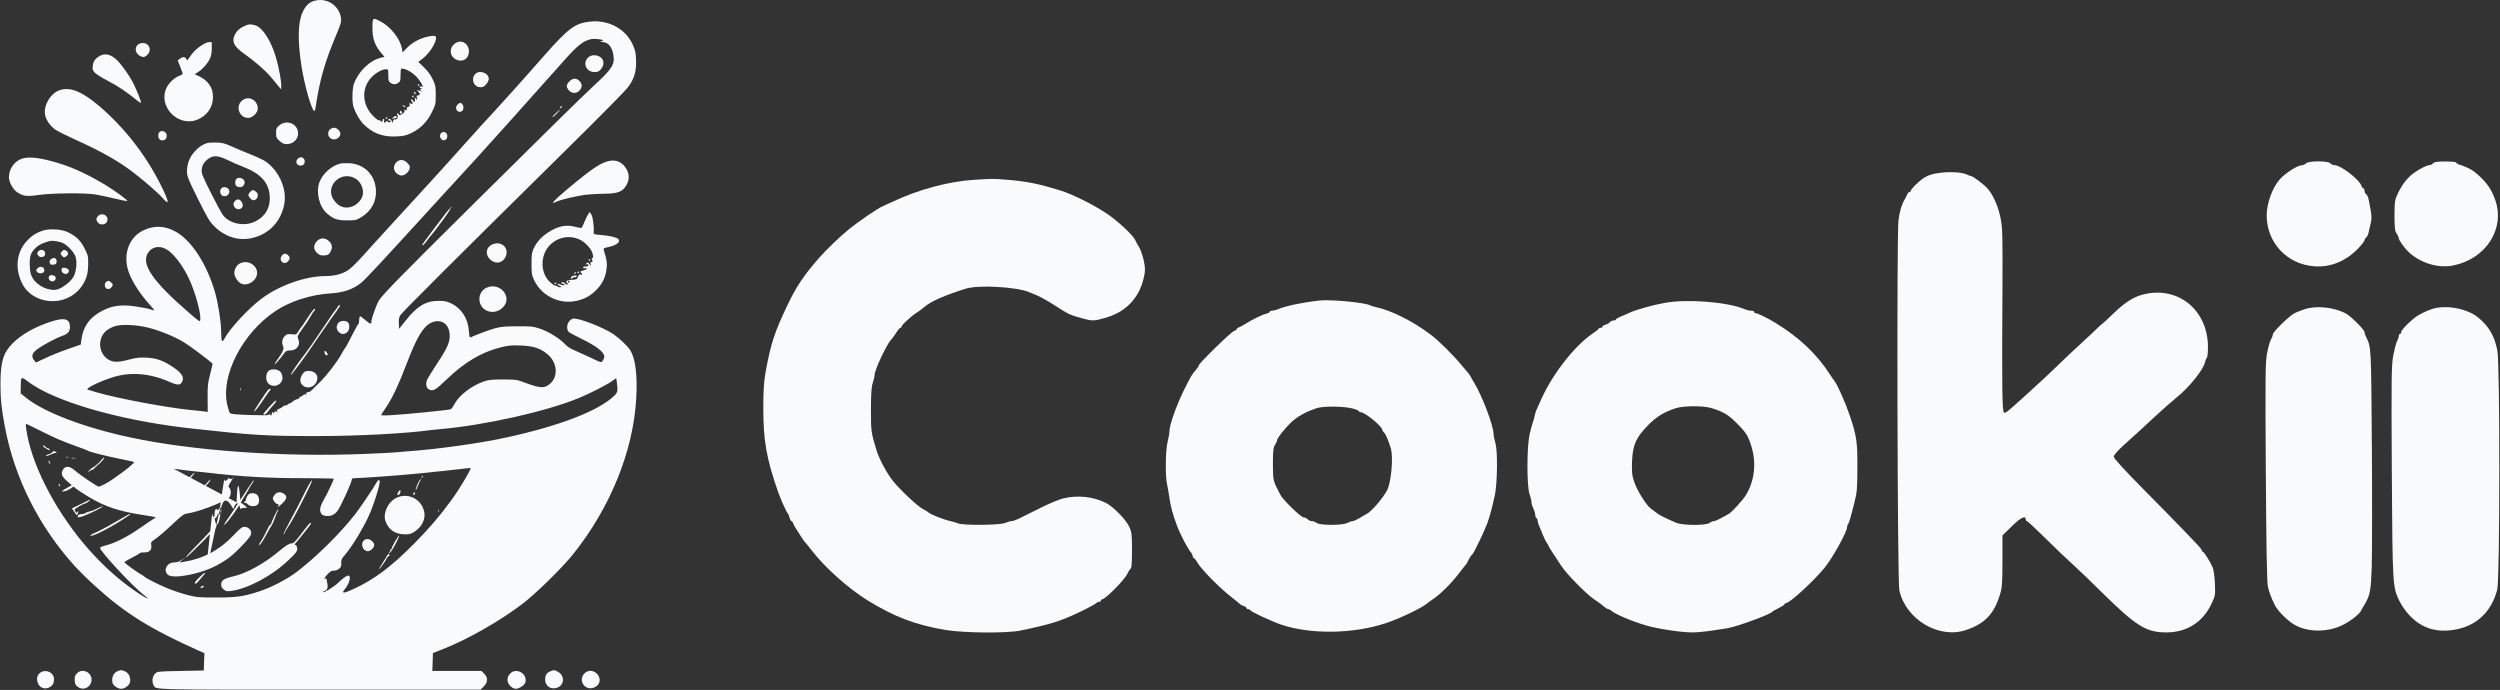 <svg width="2725" height="752" viewBox="0 0 2725 752" fill="none" xmlns="http://www.w3.org/2000/svg">
<rect x="0" y="0" width="2725" height="752" fill="#333333" stroke="none"/>
<path d="M2513.6 178C2512.67 179.067 2510.8 180 2509.6 180C2504.67 180 2491.2 188.4 2485.07 195.333C2477.07 204.133 2470.67 221.733 2470.67 234.667C2470.67 264.533 2492.93 288.267 2522.8 290.267C2540.67 291.6 2557.47 284.533 2571.33 269.867C2574.67 266.267 2577.33 262.667 2577.33 261.867C2577.33 261.067 2578.13 259.6 2579.2 258.8C2580.27 258 2581.33 255.6 2581.73 253.6C2582.13 251.6 2583.2 247.2 2584 243.733C2585.2 239.067 2585.2 235.333 2584 229.067C2581.6 215.067 2581.07 213.467 2579.2 211.867C2578.13 211.067 2577.33 209.2 2577.33 207.867C2577.33 206.4 2576.8 205.333 2576.13 205.333C2575.47 205.333 2574.53 204.267 2574.13 202.933C2571.87 195.733 2551.47 180 2544.4 180C2542.93 180 2540.93 179.067 2540 178C2537.73 175.2 2516.13 175.2 2513.6 178Z" fill="#F9FAFC"/>
<path d="M2652 178C2651.07 179.066 2649.33 180 2648.13 180C2645.47 180 2638.4 183.466 2631.87 188C2624.93 192.8 2619.2 199.733 2614.4 209.333C2610.27 217.733 2610.13 218.533 2610 234.666C2610 248.4 2610.4 251.866 2612.4 254.666C2613.6 256.4 2614.67 258.666 2614.67 259.733C2614.67 261.466 2620 269.2 2624 273.333C2636.93 286.4 2657.07 292.8 2674.13 289.333C2709.6 282.133 2730.53 249.733 2720 218.533C2715.6 205.6 2709.73 197.6 2697.2 187.333C2694 184.666 2686.13 180.933 2680.4 179.333C2678.67 178.8 2677.33 177.866 2677.33 177.2C2677.33 176.533 2672 176 2665.47 176C2656.67 176 2653.2 176.533 2652 178Z" fill="#F9FAFC"/>
<path d="M2116.67 188.133C2106.8 189.2 2101.33 190.933 2095.73 194.8C2090.4 198.533 2082.67 206.4 2082.67 208.133C2082.67 208.8 2082 209.333 2081.33 209.333C2080.53 209.333 2079.33 210.666 2078.67 212.266C2077.87 214 2076.8 216.266 2076.13 217.333C2072.93 222.533 2070.8 229.6 2069.33 240C2067.33 255.333 2068.13 633.333 2070.27 643.333C2077.2 675.2 2113.2 696.666 2142.8 686.8C2163.73 679.733 2173.87 669.066 2180.4 646.533C2182.27 640.666 2182.67 633.2 2182.67 611.333V583.6L2192.67 573.866C2202.13 564.4 2208 561.466 2208 566C2208 567.066 2208.53 568 2209.33 568C2210 568 2219.47 576.8 2230.27 587.466C2241.07 598.133 2254.4 610.933 2259.87 615.733C2265.33 620.666 2278.93 633.6 2290 644.666C2328.4 682.533 2339.07 689.333 2361.33 689.333C2383.47 689.333 2401.07 678.266 2410.53 658.133C2414.67 649.466 2414.8 648.4 2414.27 636.133C2414 629.066 2412.93 621.2 2411.87 618.666C2409.47 612.8 2402.27 601.333 2401.07 601.333C2400.4 601.333 2400 600.666 2400 600C2400 599.2 2397.73 596.4 2395.07 593.6C2392.27 590.8 2384.93 583.066 2378.8 576.533C2372.53 570 2353.2 550.266 2335.73 532.666C2314.67 511.333 2304 499.6 2304 497.733C2304 496 2308.13 491.333 2315.6 484.533C2327.33 474 2340.13 462.266 2346.8 456C2354.27 448.933 2368.8 436.133 2372.67 433.066C2385.6 422.933 2402 402.666 2403.47 394.666C2404 392.4 2404.93 390.266 2405.47 389.866C2406.13 389.466 2406.67 384.266 2406.67 378.266C2406.67 339.733 2376.67 313.333 2340.4 320C2327.47 322.4 2318.27 327.733 2304 341.333C2297.2 348 2291.33 353.333 2291.07 353.333C2290.8 353.333 2289.2 354.666 2287.6 356.266C2286 358 2277.87 365.6 2269.47 373.333C2261.07 381.066 2249.87 391.466 2244.67 396.666C2234.4 406.666 2226 414.533 2207.73 431.066C2187.73 449.2 2186.27 450.4 2184.4 449.733C2182.4 448.933 2182 422.533 2182.67 316.666C2182.93 257.333 2182.8 248.666 2180.67 238C2178 224.4 2172 211.2 2165.6 204.533C2161.33 200.133 2150.27 192 2148.67 192C2148.13 192 2145.87 191.2 2143.6 190.133C2138.53 187.866 2127.6 187.066 2116.67 188.133Z" fill="#F9FAFC"/>
<path d="M1061.33 196C1033.6 197.867 1001.2 206.533 972.667 220C968.267 222 963.733 224.133 962.667 224.533C956.667 227.067 936.267 241.067 925.333 249.867C915.333 258 900.667 272.133 892 282C875.733 300.8 867.733 312.667 858 333.333C844.133 362.267 840.133 374.8 834.533 405.333C832.667 415.867 832 425.6 832 444.667C832 480.533 835.467 499.867 848.267 536.667C851.333 545.2 857.6 558.933 858.933 560C859.333 560.4 860.267 562.4 860.667 564.4C861.2 566.4 862.133 568 862.667 568C863.2 568 864.133 569.067 864.533 570.4C864.933 571.6 866.133 573.867 867.067 575.333C872.933 584.667 876.533 590.133 877.2 590.667C877.733 591.067 880.933 594.933 884.267 599.333C898.533 618.133 924.933 641.733 946.267 654.8C975.2 672.533 998.133 681.2 1030.67 686.667C1050.67 690 1097.2 690.4 1112.13 687.333C1146.67 680.133 1156.27 677.067 1180 665.6C1186.93 662.133 1193.47 658.667 1194.4 657.733C1195.33 656.8 1197.07 656 1198.13 656C1199.2 656 1200 655.333 1200 654.667C1200 653.867 1200.53 653.333 1201.2 653.333C1204.67 653.333 1225.6 632.267 1228.8 625.467C1230 622.8 1231.73 620.267 1232.53 619.733C1233.47 619.067 1233.87 612 1233.87 599.733C1233.87 582.533 1233.6 580 1230.8 574C1227.07 566.133 1213.73 552.533 1205.87 548.4C1192 541.2 1174 539.333 1158.13 543.467C1153.73 544.667 1142.8 549.2 1134.13 553.6C1125.47 558 1117.33 562 1116.13 562.533C1114.93 563.067 1112 564.533 1109.6 565.733C1107.07 566.933 1104 568 1102.67 568C1101.47 568 1098.13 568.933 1095.6 570C1089.6 572.533 1050.27 572.8 1044.4 570.533C1042.4 569.733 1038.53 568.533 1036 568C1028.13 566.267 1013.6 560.4 1012 558.533C1011.6 558 1008.93 556.4 1005.87 554.8C1000 551.733 981.067 533.867 973.333 524.267C966.933 516.4 958.533 500.533 955.733 491.867C949.467 471.333 949.333 470.8 949.333 446.667C949.333 429.067 949.867 421.6 951.333 417.333C952.4 414.267 953.333 410.267 953.333 408.533C953.333 403.333 966.4 375.467 971.467 370C973.067 368.4 975.6 364.8 977.2 362.133C978.933 359.467 980.8 357.333 981.467 357.333C982.133 357.333 982.667 356.8 982.667 356C982.667 354.267 993.733 344.133 999.2 340.8C1001.47 339.467 1005.2 336.667 1007.47 334.667C1014.53 328.533 1029.6 321.867 1052.67 314.667C1066.67 310.267 1108.27 312.667 1122 318.533C1123.47 319.2 1127.33 320.8 1130.67 322.133C1134 323.467 1142.67 328.4 1150 333.067C1164.53 342.533 1166 343.2 1178.93 346.8C1190.27 350 1192.4 350 1204.13 346.667C1222 341.733 1234.8 331.467 1242.27 316C1245.47 309.067 1247.87 300 1248 294C1248 286.933 1244.8 274.8 1241.47 269.2C1239.87 266.667 1238.13 263.333 1237.33 261.6C1235.07 256.267 1218.27 240.8 1206 232.533C1191.07 222.667 1169.07 211.733 1155.33 207.467C1132.4 200.4 1119.33 197.733 1098.53 196C1082.27 194.667 1082.53 194.667 1061.33 196Z" fill="#F9FAFC"/>
<path d="M1438 327.6C1419.87 329.6 1401.6 333.466 1393.6 336.8C1391.2 337.866 1388 338.666 1386.67 338.666C1385.2 338.666 1384 339.2 1384 339.866C1384 340.533 1382.27 341.466 1380 342C1375.87 342.933 1363.6 348.933 1356.67 353.466C1354.53 354.8 1351.6 356.4 1350.4 356.8C1349.07 357.333 1348 358.133 1348 358.666C1348 359.333 1346.67 360.266 1345.07 360.8C1341.87 361.733 1306.67 396.133 1306.67 398.266C1306.67 399.066 1305.33 401.066 1303.73 402.933C1299.33 407.866 1298.13 409.866 1290.13 426C1282.13 442.266 1274.67 463.6 1274.67 470C1274.67 472.266 1273.73 477.6 1272.67 481.733C1270.4 490.666 1270 518.8 1272.13 528C1272.8 531.2 1274 537.866 1274.67 542.666C1276 552.133 1278.27 560.4 1282.8 572.666C1286.4 582.4 1294.8 598.533 1298.4 602.4C1299.2 603.333 1300 605.066 1300 606.133C1300 607.2 1300.53 608 1301.07 608C1301.6 608 1303.87 610.8 1306 614.4C1310.53 621.866 1331.2 642.533 1343.07 651.466C1347.6 655.066 1351.6 658.266 1352 658.8C1352.4 659.2 1354 660 1355.73 660.533C1357.33 661.066 1358.67 662.133 1358.67 662.8C1358.67 663.466 1359.47 664 1360.53 664C1361.6 664 1362.67 664.533 1362.93 665.2C1363.6 666.8 1385.47 677.066 1396.4 680.8C1428.4 691.733 1475.2 691.066 1510.67 679.2C1526.27 674 1550.67 662.266 1555.73 657.6C1556.8 656.666 1559.33 654.8 1561.2 653.6C1569.6 648.133 1581.33 636.533 1590 625.333C1593.6 620.533 1596.93 616.4 1597.33 616C1597.87 615.6 1598.67 614.4 1599.2 613.333C1601.07 609.2 1603.73 604.933 1604.93 604.133C1606.4 603.066 1617.73 579.6 1621.07 570.666C1623.87 562.933 1626.67 552.4 1629.47 539.333C1632.13 526.4 1632.53 492 1630.13 483.466C1628.93 479.466 1628 474.933 1628 473.2C1628 464.266 1615.73 431.866 1606.93 417.333C1605.33 414.8 1603.6 411.733 1603.07 410.666C1602.53 409.6 1601.47 408 1600.8 407.066C1600 406.266 1596.93 402.666 1594 399.066C1583.73 386.666 1568.53 371.6 1559.33 364.666C1539.87 350 1516.13 338.133 1499.87 334.8C1497.33 334.266 1494.53 333.333 1493.73 332.933C1488.8 329.866 1450.13 326.133 1438 327.6ZM1475.07 445.466C1478.53 446.4 1481.33 447.733 1481.33 448.266C1481.33 448.933 1482.27 449.333 1483.2 449.333C1487.73 449.333 1506.67 464.8 1506.67 468.533C1506.67 469.2 1507.47 470.4 1508.4 471.2C1510.27 472.8 1513.33 479.866 1516 488.666C1518.93 498.8 1516.4 526.533 1511.6 535.066C1506.4 544.266 1494.4 558 1489.33 560.4C1488.27 560.933 1484.93 562.8 1482 564.666C1479.07 566.4 1475.73 567.866 1474.53 568C1473.33 568 1470.53 568.933 1468.53 570C1463.2 572.8 1438.93 572.8 1435.2 570C1433.87 568.933 1431.33 568 1429.87 568C1428.27 568 1426.27 567.066 1425.33 566C1424.4 564.933 1422.53 564 1421.07 564C1418.13 564 1398.67 545.2 1395.6 539.333C1387.33 523.333 1387.6 524.266 1387.47 505.866C1387.47 491.6 1387.87 487.866 1389.73 484.933C1390.93 483.066 1392 480.8 1392 480C1392 477.2 1404.13 462.533 1410.67 457.466C1417.33 452.266 1423.87 448.8 1434.67 445.066C1442 442.4 1465.33 442.666 1475.07 445.466Z" fill="#F9FAFC"/>
<path d="M1815.33 330C1802.27 332.266 1784.53 337.2 1776.67 340.666C1774.53 341.733 1770.13 343.6 1767.07 344.8C1763.87 346.133 1761.33 347.6 1761.33 348.266C1761.33 348.8 1760.27 349.333 1758.8 349.333C1757.47 349.333 1755.6 350.133 1754.8 351.2C1753.87 352.266 1751.73 353.466 1750 353.866C1748.13 354.4 1746.67 355.333 1746.67 356C1746.67 356.8 1745.87 357.333 1744.8 357.333C1743.73 357.333 1742.67 357.866 1742.4 358.4C1742.27 359.066 1739.2 361.466 1735.73 363.733C1714.93 378 1690 410.666 1678.13 439.333C1676.8 442.266 1675.33 445.6 1674.8 446.666C1674.13 447.866 1673.2 450.8 1672.8 453.333C1672.27 455.866 1671.33 459.2 1670.67 460.666C1670.13 462.133 1668.53 467.866 1667.33 473.333C1664.13 487.066 1664.13 529.866 1667.2 538.533C1668.4 541.733 1669.33 545.733 1669.33 547.333C1669.33 549.066 1670.27 552.133 1671.33 554.133C1672.4 556.266 1673.33 559.333 1673.33 560.933C1673.33 562.533 1674 564.266 1674.67 564.666C1675.47 565.066 1676 566.4 1676 567.6C1676 568.666 1676.8 571.466 1677.87 573.733C1678.8 576.133 1680.67 580.666 1682.13 584C1683.47 587.333 1685.33 590.933 1686.27 592.133C1687.2 593.2 1688 594.666 1688 595.066C1688 595.866 1690.67 600 1702 617.066C1708 626.133 1728.8 647.2 1737.33 653.066C1744.4 657.866 1745.47 658.666 1749.87 662.4C1750.93 663.2 1752.53 664 1753.2 664C1753.87 664 1755.33 664.8 1756.27 665.6C1760.13 669.333 1778.4 677.066 1794.67 681.866C1807.07 685.466 1832.53 689.333 1844.67 689.333C1848.93 689.333 1858.13 688.533 1865.2 687.466C1872.27 686.4 1879.87 685.2 1882 684.933C1892.67 683.333 1929.33 669.866 1932 666.666C1932.4 666.133 1935.47 664.4 1939.07 662.666C1942.53 660.933 1945.33 659.066 1945.33 658.4C1945.33 657.866 1946 657.333 1946.8 657.333C1950.8 657.333 1976 634.266 1988.53 619.2C1997.33 608.533 2013.33 579.733 2013.33 574.533C2013.33 573.333 2013.73 572 2014.27 571.466C2015.33 570.4 2017.33 563.866 2021.6 546.666C2024.13 537.066 2024.53 531.333 2024.53 509.333C2024.67 481.6 2023.73 475.333 2016.4 453.333C2011.87 439.733 2002.93 419.466 1999.6 415.333C1998.93 414.666 1996.8 411.466 1994.93 408.533C1980.27 385.866 1961.33 367.866 1935.33 352C1926.4 346.533 1915.73 341.333 1913.47 341.333C1912.67 341.333 1912 340.666 1912 340C1912 339.2 1910.53 338.666 1908.67 338.666C1906.93 338.666 1903.47 337.866 1901.07 336.8C1882.93 329.2 1839.73 325.733 1815.33 330ZM1865.87 444.933C1879.2 449.2 1883.73 451.866 1893.2 461.466C1900.53 468.666 1903.6 472.666 1905.73 477.466C1914.93 498.4 1914.13 520.8 1903.47 538.933C1900 544.933 1887.33 558.8 1883.87 560.4C1882.93 560.933 1879.33 562.8 1876.13 564.666C1872.93 566.533 1869.33 568 1868.13 568C1866.93 568 1864.8 568.933 1863.47 570C1859.6 572.933 1833.87 572.8 1827.07 569.866C1814.27 564.266 1808.4 561.333 1805.73 559.066C1804 557.733 1801.2 555.6 1799.47 554.4C1794.53 550.8 1784.53 534.933 1781.33 525.333C1778.8 518 1778.53 514.533 1778.93 502.666C1779.73 484.666 1783.33 476.8 1796.67 463.2C1805.87 453.866 1814 449.066 1826.67 444.933C1835.33 442.133 1857.33 442.133 1865.87 444.933Z" fill="#F9FAFC"/>
<path d="M2512 337.066C2508.67 338.133 2503.87 340 2501.33 341.2C2495.73 343.866 2477.33 361.733 2477.33 364.666C2477.33 365.866 2476.53 368.133 2475.47 369.733C2474.4 371.333 2472.53 377.733 2471.33 383.866C2469.2 393.866 2469.07 406 2469.73 513.866C2470.27 597.2 2470.93 634.666 2472 639.333C2473.47 646 2475.47 651.2 2479.73 659.866C2482.93 666.4 2495.07 678.133 2502.53 681.866C2517.73 689.6 2539.07 689.066 2554.93 680.533C2563.33 676.133 2572 669.066 2573.73 665.333C2574.27 664.266 2575.87 661.333 2577.47 658.8C2583.33 648.933 2584.27 644.133 2585.2 618C2585.6 604 2585.73 544.933 2585.33 486.666C2584.53 376.8 2584.67 378.8 2579.2 367.6C2578.13 365.466 2577.33 362.933 2577.33 362C2577.33 359.466 2562.4 344.666 2557.07 341.733C2544 334.8 2524.67 332.8 2512 337.066Z" fill="#F9FAFC"/>
<path d="M2650.67 336.933C2647.33 338.133 2643.73 339.467 2642.67 340.133C2641.6 340.8 2638.67 342.267 2636.27 343.467C2630.67 346.4 2617.33 359.2 2617.33 361.867C2617.33 363.067 2616.8 364 2616 364C2615.33 364 2614.67 364.933 2614.67 366.133C2614.67 367.333 2613.87 369.867 2612.8 371.733C2611.73 373.733 2610 380.667 2608.67 387.333C2606.67 398.133 2606.53 410.133 2607.07 514C2607.87 638.8 2607.87 639.6 2615.47 655.333C2617.6 659.733 2622.4 666.667 2626.27 670.667C2639.2 684.4 2654.53 689.467 2673.87 686.667C2698.53 683.067 2715.6 667.467 2722 642.667C2724.93 631.333 2725.07 397.467 2722.13 382.133C2719.07 366.267 2712.93 355.6 2701.07 346C2689.07 336.133 2665.33 331.867 2650.67 336.933Z" fill="#F9FAFC"/>
<g clip-path="url(#clip0_28_375)">
<path d="M342.189 1.02C337.071 2.55 333.283 6.12 330.111 12.648C324.685 23.664 324.174 44.064 328.677 72.421C331.851 92.719 339.323 119.035 342.394 120.871C342.906 121.177 343.52 119.953 343.827 118.117C348.433 87.006 354.063 67.32 367.062 36.72C371.566 25.908 372.181 23.562 371.668 19.686C369.724 5.712 355.905 -3.06 342.189 1.02Z" fill="#F9FAFC"/>
<path d="M406.266 22.95C405.959 24.276 405.857 29.274 406.061 33.864C406.471 43.452 409.337 50.592 415.581 57.834L419.164 62.017L415.888 62.73C403.708 65.382 391.424 76.908 385.999 90.678C384.157 95.371 383.542 107.509 384.771 114.241C385.897 120.157 391.527 130.663 396.133 135.253C406.164 145.249 416.912 149.329 431.447 148.717C439.636 148.411 442.195 147.901 447.824 145.249C458.061 140.455 465.431 133.009 470.651 122.503C474.847 113.935 474.95 113.425 474.95 103.531C474.95 94.147 474.643 92.719 471.572 86.293C469.32 81.498 466.352 77.52 462.155 73.441L456.013 67.525L461.029 63.547C466.659 59.16 472.801 50.694 474.643 44.676C476.383 38.964 475.154 38.148 467.068 39.78C458.368 41.412 449.462 46.104 443.628 52.122L438.817 57.12L438.101 53.04C436.258 42.228 425.51 28.764 414.25 23.052C407.802 19.788 407.085 19.788 406.266 22.95ZM447.313 78.235C452.226 81.397 455.911 85.17 458.879 90.169C461.541 94.656 461.643 94.963 459.698 94.249C458.879 93.943 457.958 94.147 457.549 94.759C457.242 95.371 457.754 95.88 458.777 95.983C459.8 95.983 460.107 96.289 459.391 96.595C457.447 97.309 457.754 98.737 459.903 99.246C461.029 99.552 461.029 99.552 459.596 99.451C458.47 99.349 456.627 98.839 455.604 98.431C453.864 97.716 453.864 97.819 455.911 99.859C458.265 102.205 458.061 104.041 455.297 104.041C454.069 104.041 453.864 104.653 454.478 106.795C455.092 109.549 455.092 109.549 453.454 107.611C451.816 105.673 451.816 105.673 452.226 108.325C452.737 111.487 451.509 112.099 449.974 109.447C449.462 108.427 448.643 108.019 448.234 108.427C447.824 108.835 448.029 109.753 448.643 110.365C449.36 111.079 449.872 111.997 449.872 112.405C449.872 113.731 447.006 113.323 446.392 111.895C446.085 111.283 446.085 111.895 446.392 113.323C446.801 115.465 446.494 116.077 444.856 116.587C443.321 116.995 442.911 117.607 443.321 118.831C443.935 120.259 443.628 120.463 441.58 119.851C439.943 119.443 439.533 119.545 440.454 120.157C441.58 120.973 441.376 121.585 439.533 123.319C436.872 125.767 434.927 126.073 434.211 124.135C434.006 123.523 433.391 123.217 432.982 123.625C432.573 124.033 432.675 124.951 433.289 125.665C434.62 127.297 432.163 131.173 430.526 130.051C429.911 129.745 428.99 130.459 428.478 131.785L427.66 134.131L426.943 131.785C426.227 129.541 423.258 128.521 423.258 130.561C423.258 131.071 424.077 131.581 424.998 131.581C426.329 131.581 426.432 131.887 425.51 132.805C424.691 133.621 423.975 133.621 422.849 132.703C421.825 131.887 421.211 131.785 420.699 132.601C419.573 134.437 417.935 133.723 418.652 131.581C419.062 130.459 418.857 129.541 418.242 129.541C417.628 129.541 417.116 130.255 417.116 131.071C417.116 132.805 415.479 133.111 414.557 131.581C414.148 130.969 413.431 130.765 412.92 131.173C412.408 131.479 409.542 129.235 406.471 126.175C394.699 114.139 393.778 96.595 404.424 84.763C409.03 79.662 416.298 75.481 420.597 75.481C423.156 75.481 423.258 75.583 423.258 82.009C423.258 87.721 423.565 88.842 425.51 90.169C426.739 91.087 428.785 91.801 429.911 91.801C431.038 91.801 433.084 91.087 434.313 90.169C436.258 88.842 436.565 87.721 436.565 82.213C436.565 78.744 436.872 75.481 437.179 75.175C438.305 74.053 442.911 75.481 447.313 78.235Z" fill="#F9FAFC"/>
<path d="M455.501 92.82C455.808 93.331 456.32 93.841 456.627 93.841C456.832 93.841 457.037 93.331 457.037 92.82C457.037 92.209 456.525 91.801 455.911 91.801C455.399 91.801 455.194 92.209 455.501 92.82Z" fill="#F9FAFC"/>
<path d="M451.509 101.491C451.919 102.306 452.328 103.021 452.533 103.021C452.738 103.021 452.942 102.306 452.942 101.491C452.942 100.675 452.533 99.961 451.919 99.961C451.407 99.961 451.202 100.675 451.509 101.491Z" fill="#F9FAFC"/>
<path d="M449.36 105.06C449.053 105.571 449.257 106.081 449.77 106.081C450.384 106.081 450.895 105.571 450.895 105.06C450.895 104.448 450.691 104.041 450.486 104.041C450.179 104.041 449.667 104.448 449.36 105.06Z" fill="#F9FAFC"/>
<path d="M438.612 114.649C438.612 114.852 439.329 115.567 440.147 116.281C441.068 116.994 441.683 117.097 441.683 116.485C441.683 115.975 440.966 115.261 440.147 114.852C439.329 114.546 438.612 114.445 438.612 114.649Z" fill="#F9FAFC"/>
<path d="M436.053 121.381C435.644 121.993 435.746 123.013 436.36 123.625C437.691 124.95 438.715 123.217 437.691 121.483C436.974 120.463 436.667 120.463 436.053 121.381Z" fill="#F9FAFC"/>
<path d="M428.274 128.215C427.046 129.745 427.046 129.847 428.683 129.235C429.707 128.827 431.038 128.521 431.549 128.521C432.061 128.521 432.47 128.011 432.47 127.501C432.47 125.869 429.809 126.277 428.274 128.215Z" fill="#F9FAFC"/>
<path d="M420.699 128.521C420.392 129.031 420.597 129.54 421.108 129.54C421.723 129.54 422.235 129.031 422.235 128.521C422.235 127.909 422.03 127.501 421.825 127.501C421.518 127.501 421.006 127.909 420.699 128.521Z" fill="#F9FAFC"/>
<path d="M642.82 23.562C626.647 25.398 619.38 30.906 592.664 61.201C586.522 68.239 579.971 75.583 578.231 77.52C576.491 79.459 568.916 87.925 561.444 96.391C549.98 109.141 527.563 133.825 525.618 135.661C525.311 135.967 515.996 146.269 504.941 158.611C493.989 170.954 476.485 190.232 466.147 201.554C455.808 212.773 441.068 228.89 433.494 237.152C425.919 245.516 416.707 255.614 413.022 259.592C409.337 263.468 401.558 272.138 395.724 278.666C389.889 285.194 382.826 292.232 379.857 294.17C373.511 298.556 364.811 300.902 355.086 300.902C333.079 300.902 304.418 311 284.97 325.586C270.844 336.195 250.065 358.533 244.742 369.039C243.821 370.875 242.593 372.099 242.081 371.793C241.467 371.385 241.058 366.998 241.058 361.899C241.058 351.189 237.885 330.788 234.302 318.344C225.294 287.54 208.814 262.142 191.413 252.452C179.642 245.924 168.28 245.516 156.406 251.024C142.178 257.756 135.013 273.77 138.698 291.008C141.052 302.33 150.367 317.936 163.468 332.42C166.232 335.378 168.28 338.031 168.178 338.234C167.973 338.438 165.925 337.928 163.673 337.113C161.319 336.296 154.359 334.971 148.012 334.053C133.068 331.808 123.241 332.93 112.698 338.132C98.368 345.069 90.691 355.37 88.746 370.161L88.03 375.566L74.006 380.462C66.329 383.115 55.377 387.501 49.645 390.255L39.204 395.151L37.259 392.805C33.472 388.113 35.007 384.237 42.786 379.137C49.337 374.751 62.849 367.713 67.558 366.183C73.904 364.041 76.258 361.49 76.258 356.391C76.258 347.211 70.219 345.681 54.66 350.883C37.259 356.697 23.645 364.449 13.716 374.241C3.583 384.441 0.512 394.437 0.512 418.203C0.512 435.033 1.535 445.437 5.323 465.123C15.764 521.122 42.582 574.264 82.092 617.717C86.289 622.307 95.707 631.588 103.179 638.32C135.934 668.309 163.673 685.547 216.798 709.313L222.838 711.965L222.428 721.349L222.121 730.835L196.838 731.345C171.862 731.855 171.555 731.855 168.996 734.303C166.13 736.955 165.311 742.973 167.358 746.747C170.224 752.051 160.705 751.745 349.15 751.745H523.776L527.256 748.277C531.862 743.687 532.067 738.587 527.768 734.303L524.799 731.345H497.981H471.265L471.572 721.553L471.879 711.863L482.422 707.681C509.65 697.073 545.373 676.672 569.838 657.905C584.782 646.378 612.931 618.838 624.805 603.946C665.237 553.354 690.11 492.051 693.488 434.727C694.921 409.023 692.67 390.663 686.835 381.585C684.071 377.199 675.268 368.834 668.922 364.449C657.662 356.799 630.23 346.19 624.702 347.313C618.97 348.638 616.104 357.206 619.892 361.796C620.608 362.511 627.159 366.08 634.529 369.651C650.088 377.199 658.686 383.931 658.686 388.623C658.686 391.377 656.434 394.743 654.592 394.743C654.08 394.743 648.245 392.091 641.591 388.827C634.836 385.665 627.159 382.197 624.498 381.074C621.836 380.055 617.946 377.402 615.9 375.159C609.962 368.834 598.089 361.49 588.774 358.329C580.995 355.779 579.152 355.575 564.003 355.676C550.594 355.676 546.193 356.085 539.641 357.818C533.192 359.553 520.091 364.449 512.721 367.815C511.902 368.121 511.39 365.877 511.083 360.878C510.264 347.414 503.099 336.195 492.044 330.788C487.13 328.442 484.879 327.933 478.021 327.933C464.099 327.933 454.376 333.747 441.99 349.659L435.03 358.43L434.723 352.616C434.518 348.129 434.927 345.884 436.462 343.436C438.51 340.173 502.28 276.524 618.56 161.875C651.93 129.031 681.512 99.043 684.276 95.371C691.338 86.088 693.898 77.52 693.284 64.975C692.977 57.019 692.362 54.468 689.496 48.246C681.512 31.11 662.985 21.318 642.82 23.562ZM657.15 43.657C657.662 44.064 657.048 44.575 655.615 44.983C653.26 45.594 653.363 45.696 656.434 45.798C662.985 46.002 667.182 51.001 668.614 60.181C670.253 70.279 667.182 75.175 646.915 93.739C634.529 105.163 595.734 143.311 510.366 227.972C437.691 299.984 418.447 319.671 413.431 326.912C410.77 330.687 404.833 347.007 404.833 350.474C404.833 353.84 403.708 353.534 398.18 348.843C395.621 346.599 393.062 344.763 392.448 344.763C391.936 344.763 391.527 346.599 391.527 348.741C391.527 350.985 391.117 353.025 390.503 353.433C389.991 353.739 387.535 358.023 385.078 362.919C379.243 374.342 376.787 378.831 376.07 379.443C375.763 379.749 373.921 382.707 372.078 386.073C367.369 394.743 356.007 409.431 348.023 417.183C344.236 420.855 340.449 424.629 339.528 425.547C338.607 426.567 337.071 427.383 336.047 427.383C333.898 427.383 332.772 429.015 334.41 429.831C335.126 430.137 334.819 430.239 333.591 429.933C332.362 429.627 330.827 430.035 330.111 430.953C329.394 431.769 328.166 432.483 327.347 432.483C326.528 432.483 326.119 432.891 326.426 433.401C326.835 433.911 325.709 434.625 324.071 435.033C322.536 435.339 320.079 436.665 318.749 437.889C317.418 439.113 316.19 439.929 316.087 439.623C315.985 439.317 314.962 439.827 313.937 440.745C312.914 441.561 311.584 442.173 310.97 441.969C310.355 441.765 309.127 442.275 308.308 443.193C307.387 444.009 305.442 445.233 304.009 445.743C301.552 446.661 301.347 447.069 302.576 448.599C303.702 450.027 303.702 450.129 302.576 449.109C300.938 447.681 298.072 448.497 299.096 450.231C299.505 450.843 298.993 450.741 298.072 449.925C296.537 448.701 296.332 448.803 296.332 450.741C296.332 451.863 295.923 452.883 295.308 452.883C294.796 452.883 294.387 452.577 294.591 452.067C294.694 451.659 294.284 451.353 293.773 451.353C293.159 451.353 292.852 451.761 293.056 452.271C293.159 452.679 283.947 452.781 272.585 452.373C255.695 451.761 251.6 451.353 250.577 450.129C249.861 449.211 248.53 445.029 247.608 440.847C240.545 409.227 264.293 363.123 299.915 339.255C316.19 328.34 338.3 321.201 360.614 319.772C375.046 318.854 385.487 315.081 394.188 307.838C399.101 303.656 415.377 286.214 481.092 214.202C495.729 198.188 514.256 177.992 522.24 169.321C535.649 154.633 579.357 105.877 613.443 67.525C629.922 48.961 635.348 44.676 644.867 42.534C647.222 42.024 655.615 42.84 657.15 43.657ZM180.461 271.22C188.547 275.3 199.09 288.866 206.357 304.574C212.908 318.65 219.153 341.498 218.334 348.332C218.027 351.189 217.924 351.189 206.357 341.192C166.028 306.41 153.233 287.54 161.524 275.3C165.721 269.078 173.193 267.548 180.461 271.22ZM485.698 353.433C489.383 357.003 491.02 363.837 489.792 370.467C488.564 376.79 485.288 383.013 475.257 398.109C470.753 404.943 466.352 412.083 465.533 414.021C463.792 418.101 464.611 422.895 467.273 424.323C472.083 426.873 474.233 425.649 487.335 413.103C506.681 394.641 524.594 384.033 544.964 378.831C554.279 376.484 556.94 376.178 567.483 376.587C581.302 377.199 588.262 379.341 596.144 385.563C607.506 394.539 609.041 410.349 599.317 418.509C593.278 423.609 588.57 423.303 570.656 416.571C563.491 413.817 561.956 413.613 548.137 413.613C535.445 413.613 532.374 414.021 526.949 415.959C513.335 420.753 499.926 431.361 495.012 441.051C493.784 443.601 491.942 445.845 491.02 446.151C488.154 447.069 441.068 451.761 427.455 452.475C416.707 453.087 414.967 452.985 415.684 451.761C416.195 450.945 418.857 446.967 421.62 442.785C427.967 433.197 434.62 419.019 442.707 397.803C454.069 368.019 460.927 356.391 469.627 351.903C475.359 349.047 481.706 349.556 485.698 353.433ZM162.24 357.309C175.137 360.675 189.98 366.795 200.216 372.915C206.357 376.587 225.806 391.071 231.64 396.273C231.845 396.477 230.719 401.577 229.081 407.697C226.523 417.591 226.216 420.345 226.318 433.809L226.42 449.007L222.224 448.395C219.971 448.089 213.011 447.375 206.767 446.763C180.665 444.111 130.407 434.727 105.43 427.689C100.415 426.261 95.809 424.833 95.4 424.629C93.25 423.405 107.376 416.265 121.501 411.675C141.257 405.045 162.957 406.575 184.862 416.265C194.381 420.345 196.94 420.141 198.988 414.939C200.625 410.655 197.452 406.167 188.649 400.149C177.799 392.907 170.941 390.459 159.681 389.847C152.926 389.541 148.627 389.847 143.815 391.173C132.658 394.131 128.359 394.743 124.162 394.131C112.186 392.193 105.533 378.117 111.163 366.489C113.619 361.49 117.611 358.329 124.879 355.676C131.942 353.127 148.934 353.943 162.24 357.309ZM46.267 425.649C82.297 444.213 144.02 459.921 208.814 467.061C274.938 474.405 289.883 475.323 344.953 475.323C390.298 475.323 443.73 472.467 470.344 468.694C471.776 468.489 476.383 468.082 480.58 467.673C528.893 463.389 595.53 448.497 631.049 433.809C642.309 429.219 660.528 419.937 666.772 415.653L671.685 412.185L672.402 416.877C673.631 426.057 673.324 427.791 669.229 431.667C652.135 447.885 610.269 464.104 552.436 476.751C522.854 483.279 475.052 489.909 441.683 492.153C436.36 492.562 430.935 492.969 429.706 493.174C428.478 493.377 413.738 494.092 396.952 494.805C308.922 498.376 210.35 491.439 142.28 476.853C91.715 466.041 48.109 449.415 28.354 433.503L22.519 428.811L22.622 421.671C22.622 410.349 22.929 410.145 30.503 415.857C33.983 418.611 41.149 422.997 46.267 425.649ZM44.219 469.612C61.416 478.18 67.66 480.831 83.526 486.543C89.667 488.685 95.297 490.827 95.911 491.338C98.061 492.663 113.619 496.641 129.485 499.906C137.674 501.538 144.942 503.169 145.658 503.374C146.579 503.68 145.863 504.802 143.611 506.638C141.769 508.168 140.028 509.698 139.721 510.004C139.005 510.718 128.871 518.266 122.73 522.447C117.202 526.324 109.422 530.403 107.478 530.403C105.942 530.403 86.084 516.939 81.274 512.554C75.849 507.759 70.936 507.556 68.479 512.146C66.227 516.633 67.251 519.387 73.187 524.488L78.203 528.873L72.368 532.138C69.195 533.974 67.046 535.504 67.558 535.606C70.219 535.912 72.778 535.096 76.361 532.852L80.25 530.403L83.117 532.852C84.652 534.076 91.1 538.258 97.242 541.93C114.336 552.232 129.69 557.332 156.099 561.412C170.838 563.656 170.941 563.656 167.87 565.288C166.232 566.206 159.476 570.694 153.028 575.284C139.619 584.668 125.596 591.91 115.769 594.358C112.084 595.276 109.013 596.5 109.013 597.112C109.115 600.988 144.327 638.932 156.918 648.623C164.493 654.437 160.808 653.213 150.776 646.583C131.532 633.73 114.439 618.736 97.242 599.458C63.566 561.616 36.952 512.349 29.684 474.099C28.149 465.735 27.74 462.063 28.661 462.063C28.866 462.063 35.928 465.429 44.219 469.612ZM189.366 510.922C197.247 512.043 206.665 513.166 210.35 513.573C214.034 513.879 220.688 514.594 225.191 515.103C263.679 519.592 292.033 521.223 331.953 521.223C349.457 521.326 363.889 521.529 363.889 521.734C363.889 522.856 357.032 537.442 354.472 541.93C349.969 549.58 348.433 554.068 349.047 557.026C349.866 560.8 351.913 562.228 356.622 562.432C361.74 562.534 365.22 560.596 368.496 555.904C371.873 551.008 383.337 525.813 383.337 523.264C383.337 521.632 384.055 521.223 386.715 521.223C391.834 521.223 434.006 518.266 444.753 517.144C450.077 516.633 457.549 515.92 461.336 515.614C465.124 515.308 469.013 514.9 470.037 514.696C471.06 514.491 475.564 513.982 480.068 513.676C484.572 513.267 493.682 512.248 500.335 511.431C506.988 510.513 512.618 510.004 512.925 510.31C513.846 511.228 500.642 533.362 492.556 544.378C479.351 562.534 469.013 574.57 451.919 592.012C426.943 617.411 408.109 631.588 384.976 642.197C374.432 647.093 371.668 647.093 375.865 642.197C379.038 638.422 381.291 633.424 381.291 629.854C381.291 625.367 377.503 626.897 368.905 634.954C363.684 639.952 353.039 646.378 351.913 645.358C351.708 645.052 352.425 644.542 353.551 644.134C357.236 643.012 357.85 640.462 356.314 633.118C355.7 630.364 355.189 629.548 354.575 630.569C353.961 631.487 353.654 631.588 353.654 630.67C353.654 629.957 355.291 627.712 357.339 625.57C360.102 622.714 361.842 621.796 363.787 622.001C365.425 622.204 367.676 621.389 369.417 620.062C371.771 618.226 372.181 617.206 371.976 613.84C371.668 610.474 372.283 609.148 375.763 605.068C384.669 594.664 397.361 573.448 403.912 557.944C407.597 548.968 412.817 532.75 413.636 527.14C414.455 522.244 412.613 521.938 410.156 526.425C407.393 531.424 391.834 554.578 387.227 560.392C369.826 582.526 343.213 608.536 322.536 624.04C311.481 632.2 294.694 640.768 281.49 644.951C265.112 650.255 257.435 651.274 235.428 651.274C216.286 651.274 214.239 651.071 203.901 648.418C197.759 646.787 187.933 643.522 181.893 640.973C171.658 636.689 158.248 629.854 157.123 628.324C156.816 627.916 155.484 626.998 154.052 626.285C149.855 624.143 135.627 613.739 135.627 612.821C135.627 612.412 139.312 610.168 143.713 607.924C148.217 605.68 152.107 603.436 152.516 602.926C152.824 602.314 154.87 602.008 157.123 602.11C162.752 602.314 165.721 599.458 164.902 594.562C164.288 590.992 164.493 590.686 170.327 586.708C173.602 584.362 181.586 577.528 188.035 571.408C198.476 561.514 200.216 560.29 204.208 559.678C215.672 558.148 242.491 547.948 249.554 542.542C251.907 540.706 252.214 533.974 250.065 531.73C248.53 530.302 248.734 529.69 251.907 524.692C253.853 521.632 254.978 519.184 254.467 519.184C253.955 521.529 252.214 523.365 249.349 521.02C246.585 524.794 244.23 525.304 244.23 521.632C244.23 527.343 242.081 532.954 239.522 555.7C223.861 623.326 220.995 654.334 231.231 559.678C232.459 565.9 233.995 563.86 233.995 558.964C233.995 555.598 235.632 553.048 237.578 556.414C239.522 552.028 241.16 552.334 241.16 556.72C241.16 559.678 239.522 562.636 237.578 559.78C235.632 565.798 233.995 566.512 233.995 561.514C233.995 572.632 237.578 577.528 240.136 561.514C236.144 559.474 243.923 559.984 240.136 558.046C241.57 550.498 244.23 536.014 254.364 554.986C256.616 547.642 260.096 545.5 262.144 554.986C266.033 551.212 275.655 557.434 262.144 547.54C260.813 527.649 258.868 519.796 257.845 547.54" fill="#F9FAFC"/>
<path d="M640.977 62.73C634.734 68.646 639.033 78.541 647.938 78.541C651.623 78.541 652.851 78.03 655.001 75.378C659.198 70.482 658.481 64.26 653.466 61.71C649.064 59.364 644.253 59.772 640.977 62.73Z" fill="#F9FAFC"/>
<path d="M620.71 88.639C617.128 92.311 616.923 94.861 620.096 98.533C623.372 102.205 628.592 102.205 631.868 98.431C634.836 94.963 634.734 91.29 631.561 88.231C628.183 84.865 624.395 84.967 620.71 88.639Z" fill="#F9FAFC"/>
<path d="M611.293 115.975C610.884 116.281 610.576 117.097 610.576 117.709C610.576 118.321 611.088 118.219 611.805 117.505C612.419 116.893 612.726 116.077 612.522 115.771C612.215 115.465 611.601 115.567 611.293 115.975Z" fill="#F9FAFC"/>
<path d="M605.766 123.42C603.412 125.665 601.774 127.501 602.183 127.501C603.207 127.501 604.538 126.379 607.916 122.605C612.01 118.117 610.986 118.524 605.766 123.42Z" fill="#F9FAFC"/>
<path d="M486.721 231.337C478.942 241.334 460.107 266.426 460.107 266.834C460.107 268.364 462.36 266.528 465.328 262.448C467.17 259.796 469.423 256.94 470.344 256.022C471.162 255.104 473.517 252.247 475.461 249.596C477.407 246.842 479.965 243.476 481.194 241.946C485.493 236.438 490.815 228.482 490.815 227.564C490.815 227.053 491.43 226.34 492.147 226.135C492.761 225.829 492.965 225.523 492.351 225.523C491.839 225.422 489.28 228.073 486.721 231.337Z" fill="#F9FAFC"/>
<path d="M367.984 334.46C367.472 335.582 366.346 337.01 365.732 337.826C365.016 338.54 363.07 341.192 361.433 343.64C359.795 346.19 358.055 348.741 357.646 349.25C357.134 349.862 352.425 356.798 347.205 364.653C341.985 372.506 335.433 381.891 332.567 385.563C325.197 394.947 316.394 408.002 317.008 408.513C317.315 408.819 319.363 406.371 321.717 403.106C324.071 399.945 326.938 396.068 328.063 394.641C331.953 389.541 335.126 385.052 348.638 365.162C356.11 354.249 362.456 345.069 362.763 344.763C363.377 344.252 369.11 336.092 370.44 333.746C370.85 333.134 370.747 332.522 370.133 332.522C369.519 332.522 368.598 333.44 367.984 334.46Z" fill="#F9FAFC"/>
<path d="M335.229 346.496C331.646 352.004 328.473 356.697 328.063 357.003C327.756 357.309 326.426 359.145 325.197 361.184C323.048 364.755 322.843 364.856 317.929 364.347C313.528 363.938 312.505 364.244 310.252 366.489C307.489 369.345 306.773 373.935 308.615 377.402C309.945 379.749 307.899 384.645 302.985 391.071C298.788 396.579 298.072 399.537 302.166 394.538C303.804 392.702 305.442 390.663 306.056 389.948C306.568 389.336 308.206 387.194 309.536 385.358C311.686 382.401 312.505 381.992 316.497 381.992C323.867 381.992 327.961 375.669 324.89 368.937C323.969 366.795 324.378 365.673 328.78 359.654C334.819 351.189 336.661 348.332 339.323 343.539C340.449 341.498 341.78 339.561 342.394 339.152C342.906 338.846 343.417 338.132 343.417 337.52C343.417 334.971 341.165 337.52 335.229 346.496Z" fill="#F9FAFC"/>
<path d="M368.598 352.107C366.244 355.37 366.551 359.348 369.315 361.899C372.283 364.653 375.149 364.754 378.322 362.205C380.984 360.063 381.598 354.146 379.345 351.495C377.196 348.944 370.543 349.352 368.598 352.107Z" fill="#F9FAFC"/>
<path d="M353.654 383.727C353.654 385.869 355.393 387.909 356.622 387.194C357.339 386.685 357.339 385.869 356.417 384.543C355.086 382.196 353.654 381.891 353.654 383.727Z" fill="#F9FAFC"/>
<path d="M296.639 402.699C292.442 403.107 290.19 406.167 290.19 411.573C290.19 417.081 293.67 420.549 298.994 420.549C303.702 420.549 307.899 416.571 307.899 412.185C307.899 405.453 303.804 401.985 296.639 402.699Z" fill="#F9FAFC"/>
<path d="M332.465 405.045C329.496 406.575 326.733 412.592 327.449 415.755C328.473 419.835 331.748 422.283 336.047 422.283C343.929 422.283 349.047 412.185 343.827 406.881C341.37 404.433 335.536 403.515 332.465 405.045Z" fill="#F9FAFC"/>
<path d="M261.734 424.323C261.734 425.751 261.939 426.261 262.246 425.547C262.451 424.935 262.451 423.711 262.246 422.997C261.939 422.385 261.734 422.895 261.734 424.323Z" fill="#F9FAFC"/>
<path d="M292.033 425.138C289.781 427.791 276.884 447.375 276.884 448.191C276.884 449.925 281.285 444.416 287.222 435.542C290.702 430.239 294.08 425.547 294.592 425.241C295.206 424.832 295.104 424.323 294.489 423.914C293.977 423.608 292.852 424.119 292.033 425.138Z" fill="#F9FAFC"/>
<path d="M293.363 443.601C289.883 447.477 287.12 450.843 287.12 451.251C287.12 452.883 290.19 451.557 291.726 449.109C292.749 447.579 295.001 444.825 296.741 442.887C300.631 438.705 301.859 436.563 300.631 436.563C300.017 436.563 296.844 439.725 293.363 443.601Z" fill="#F9FAFC"/>
<path d="M46.983 486.442C47.29 486.951 49.133 488.278 51.078 489.399C53.637 490.929 54.456 491.133 54.046 490.011C53.739 489.196 52.92 488.584 52.204 488.584C51.487 488.584 50.361 487.869 49.645 487.054C48.314 485.421 46.062 484.912 46.983 486.442Z" fill="#F9FAFC"/>
<path d="M56.912 493.071C56.196 493.887 54.251 494.907 52.613 495.213C50.975 495.622 49.849 496.234 50.156 496.743C50.464 497.152 52.511 496.743 54.763 495.622C56.912 494.601 59.574 493.683 60.597 493.683C62.133 493.683 62.235 493.48 60.904 492.663C58.857 491.338 58.243 491.439 56.912 493.071Z" fill="#F9FAFC"/>
<path d="M71.959 498.477C72.573 498.681 73.802 498.681 74.518 498.477C75.132 498.171 74.621 497.967 73.187 497.967C71.754 497.967 71.243 498.171 71.959 498.477Z" fill="#F9FAFC"/>
<path d="M78.101 499.497C79.329 499.701 81.172 499.701 82.195 499.497C83.117 499.191 82.093 498.988 79.841 499.089C77.589 499.089 76.77 499.294 78.101 499.497Z" fill="#F9FAFC"/>
<path d="M109.218 502.761C107.376 505.005 104.202 507.759 102.053 508.983C99.903 510.207 97.549 512.146 96.832 513.37C95.502 515.512 95.502 515.512 97.446 513.777C98.573 512.859 99.903 512.043 100.517 512.043C101.131 512.043 101.848 511.737 102.053 511.228C102.258 510.819 104.202 508.983 106.455 507.045C111.163 502.965 114.643 498.783 113.312 498.783C112.8 498.783 110.958 500.619 109.218 502.761Z" fill="#F9FAFC"/>
<path d="M52.715 502.353C52.715 502.863 53.227 504.087 53.739 504.903C54.251 505.719 54.763 505.923 54.763 505.413C54.763 504.801 54.251 503.679 53.739 502.863C53.227 502.047 52.715 501.741 52.715 502.353Z" fill="#F9FAFC"/>
<path d="M63.975 528.261C63.975 528.873 64.385 529.588 64.999 529.894C65.613 530.2 65.715 529.791 65.408 528.976C64.692 527.14 63.975 526.834 63.975 528.261Z" fill="#F9FAFC"/>
<path d="M93.659 546.724C91.715 547.744 87.416 549.784 84.243 551.314L78.408 554.068L81.069 558.148C83.424 561.718 83.936 562.024 84.55 560.392C85.675 557.536 85.573 556.21 84.447 557.944C83.526 559.27 83.322 559.27 82.4 557.944C81.888 557.128 81.376 555.904 81.376 555.394C81.376 554.374 91.305 548.763 93.045 548.763C93.557 548.763 94.99 547.845 96.423 546.724C99.699 544.173 98.368 544.173 93.659 546.724Z" fill="#F9FAFC"/>
<path d="M104.612 554.883C101.234 556.618 98.163 557.637 97.651 557.331C97.139 557.025 96.73 557.331 96.73 557.943C96.73 558.555 96.218 558.76 95.604 558.352C94.99 558.046 94.069 558.249 93.659 558.861C93.25 559.576 91.305 560.188 89.258 560.29C87.109 560.391 85.266 561.106 84.959 561.921C84.038 564.369 85.368 564.472 90.896 562.533C97.344 560.29 114.132 551.823 112.084 551.823C111.265 551.926 107.887 553.252 104.612 554.883Z" fill="#F9FAFC"/>
<path d="M135.524 563.35C132.351 565.084 125.083 569.265 119.352 572.631C113.619 575.896 106.352 579.67 103.281 580.894C100.006 582.22 98.061 583.546 98.675 583.954C101.029 585.28 122.525 574.06 139.516 562.533C144.839 558.861 142.28 559.372 135.524 563.35Z" fill="#F9FAFC"/>
<path d="M152.619 519.795C146.579 525.711 141.871 530.812 142.076 531.118C142.383 531.424 146.272 528.261 150.674 524.08C155.075 519.897 160.501 514.797 162.752 512.757C165.209 510.513 166.232 508.983 165.311 508.983C164.39 508.983 158.76 513.879 152.619 519.795Z" fill="#F9FAFC"/>
<path d="M207.893 518.775C205.846 520.816 204.208 522.958 204.208 523.57C204.208 524.283 206.05 522.753 208.405 520.305C213.42 514.9 213.113 513.573 207.893 518.775Z" fill="#F9FAFC"/>
<path d="M459.698 519.898C459.084 521.326 459.187 521.428 460.21 520.51C460.927 519.796 461.234 518.98 460.927 518.674C460.619 518.368 460.005 518.878 459.698 519.898Z" fill="#F9FAFC"/>
<path d="M220.688 531.525C215.979 536.523 212.397 540.91 212.601 541.216C213.215 541.828 227.341 526.935 228.876 524.181C229.388 523.059 229.696 522.244 229.593 522.244C229.388 522.345 225.396 526.425 220.688 531.525Z" fill="#F9FAFC"/>
<path d="M457.344 523.468C455.706 525.711 452.635 533.463 453.147 533.973C453.455 534.279 454.478 532.342 455.501 529.689C456.525 526.935 457.754 524.181 458.368 523.468C458.879 522.856 459.084 522.244 458.777 522.244C458.572 522.244 457.856 522.856 457.344 523.468Z" fill="#F9FAFC"/>
<path d="M164.8 530.2C160.91 533.974 156.304 538.156 154.666 539.38C153.028 540.604 152.004 541.93 152.312 542.236C153.028 543.052 156.406 540.4 166.13 531.627C172.988 525.406 174.728 523.264 172.784 523.264C172.272 523.264 168.792 526.425 164.8 530.2Z" fill="#F9FAFC"/>
<path d="M271.049 530.914C262.451 544.582 247.813 566.614 247.097 567.124C246.79 567.43 245.869 568.756 245.152 570.184L243.821 572.734L246.585 570.184C249.042 568.042 261.53 550.498 261.53 549.375C261.53 549.069 263.884 545.194 266.647 540.706C269.514 536.217 271.766 532.239 271.766 531.933C271.766 531.526 272.994 529.69 274.427 527.752C275.963 525.813 276.884 523.977 276.577 523.671C276.27 523.365 273.813 526.63 271.049 530.914Z" fill="#F9FAFC"/>
<path d="M338.197 525.61C337.276 526.834 333.796 533.566 330.316 540.604C326.938 547.642 320.591 559.78 316.292 567.532C312.095 575.284 308.82 581.914 309.024 582.22C309.331 582.526 309.945 581.812 310.355 580.792C310.662 579.772 311.993 577.426 313.119 575.794C317.725 569.164 323.662 558.25 333.386 538.768C340.244 524.794 341.78 520.917 338.197 525.61Z" fill="#F9FAFC"/>
<path d="M433.698 537.034C432.777 539.074 432.777 539.583 433.903 539.583C435.234 539.583 436.565 537.544 436.565 535.402C436.565 533.566 434.825 534.586 433.698 537.034Z" fill="#F9FAFC"/>
<path d="M299.505 539.176C298.276 540.706 297.355 542.236 297.355 542.746C297.355 545.091 300.017 548.866 302.166 549.375C304.111 549.886 304.316 550.293 303.395 551.416C301.04 554.17 303.497 552.741 307.387 548.968C312.607 544.072 313.323 541.216 309.945 538.564C306.261 535.708 302.064 535.911 299.505 539.176Z" fill="#F9FAFC"/>
<path d="M450.486 538.053C450.179 538.87 450.384 539.583 450.793 539.583C451.305 539.583 451.919 538.87 452.328 538.053C452.635 537.238 452.43 536.523 452.021 536.523C451.509 536.523 450.895 537.238 450.486 538.053Z" fill="#F9FAFC"/>
<path d="M270.435 539.38C269.514 540.4 268.388 542.746 268.08 544.479C267.671 546.315 266.954 547.438 266.34 547.03C265.726 546.724 265.624 546.927 266.033 547.642C266.443 548.254 267.159 548.56 267.568 548.254C268.08 548.05 269.207 548.662 270.23 549.784C272.38 552.129 277.6 552.435 280.466 550.396C283.025 548.56 283.025 542.44 280.466 539.583C278.112 537.034 272.687 536.829 270.435 539.38Z" fill="#F9FAFC"/>
<path d="M431.447 542.949C422.644 547.539 417.219 559.678 420.187 568.041C423.565 577.527 430.628 582.322 441.273 582.423C446.801 582.423 448.234 582.016 452.533 579.057C459.493 574.264 463.383 566.716 462.667 559.677C460.926 544.582 444.753 535.911 431.447 542.949Z" fill="#F9FAFC"/>
<path d="M176.571 544.684C175.65 545.296 175.547 545.703 176.264 545.703C176.878 545.703 177.799 545.194 178.106 544.684C178.925 543.46 178.515 543.46 176.571 544.684Z" fill="#F9FAFC"/>
<path d="M298.993 562.533C296.946 566.92 295.309 570.898 295.309 571.306C295.309 571.816 295.001 572.224 294.489 572.224C293.67 572.224 293.363 572.836 288.962 581.914C287.427 585.076 285.277 588.952 284.049 590.584C281.387 594.358 281.387 595.684 284.151 592.726C285.379 591.502 288.143 586.912 290.395 582.628C292.647 578.344 295.104 574.06 295.82 573.243C296.537 572.428 298.174 568.756 299.505 565.084C300.733 561.412 302.268 557.842 302.781 557.128C303.293 556.413 303.497 555.598 303.19 555.292C302.883 554.986 300.938 558.249 298.993 562.533Z" fill="#F9FAFC"/>
<path d="M477.714 556.924C477.714 558.352 477.919 558.861 478.226 558.148C478.43 557.536 478.43 556.312 478.226 555.598C477.919 554.986 477.714 555.495 477.714 556.924Z" fill="#F9FAFC"/>
<path d="M331.953 577.12C323.764 588.238 319.67 592.828 318.339 592.318C316.804 591.604 311.686 594.46 306.056 599.254C288.553 614.044 269.207 624.856 253.853 628.324C243.821 630.67 241.057 632.608 241.057 637.504C241.057 639.442 241.979 641.176 243.923 642.604C246.278 644.542 247.506 644.746 251.805 644.134C270.23 641.788 297.151 627.304 314.757 610.27C322.639 602.824 323.969 600.988 323.969 598.234C323.969 596.092 323.355 594.664 322.332 594.256C321 593.746 321 593.44 322.127 592.114C322.843 591.298 323.969 590.074 324.481 589.36C325.095 588.646 328.37 584.566 331.748 580.384C339.016 571.306 339.63 570.489 338.504 569.776C338.095 569.571 335.126 572.836 331.953 577.12Z" fill="#F9FAFC"/>
<path d="M227.751 580.486C223.554 585.076 215.979 592.93 211.066 597.928C206.05 602.926 202.263 607.312 202.468 607.618C203.389 608.536 235.939 575.691 235.939 573.855C235.939 572.937 235.837 572.224 235.632 572.224C235.53 572.224 231.947 575.997 227.751 580.486Z" fill="#F9FAFC"/>
<path d="M254.569 583.444C239.215 599.662 221.302 609.148 200.114 612.412L195.508 613.126L198.578 610.474L201.649 607.72L197.861 610.372C195.303 612.208 192.744 613.024 189.877 613.024C182.098 613.024 177.697 621.286 182.712 626.285C188.138 631.69 218.948 625.774 236.963 615.88C247.301 610.27 253.443 605.476 262.144 596.5C271.458 586.912 273.813 583.75 273.813 580.792C273.813 577.426 270.332 574.264 266.545 574.264C263.884 574.264 261.939 575.794 254.569 583.444Z" fill="#F9FAFC"/>
<path d="M430.833 589.768C428.785 593.338 427.046 596.806 427.046 597.418C427.046 598.132 426.636 598.744 426.124 598.744C425.714 598.744 425.305 599.356 425.305 600.172C425.305 600.988 424.691 601.906 424.077 602.11C423.156 602.518 423.258 602.722 424.282 602.722C425.305 602.824 427.762 599.356 430.833 593.542C436.462 582.832 436.565 580.18 430.833 589.768Z" fill="#F9FAFC"/>
<path d="M396.338 589.36C392.653 593.44 395.724 600.784 401.046 600.784C403.912 600.784 407.904 596.806 407.904 594.052C407.904 591.196 403.708 587.524 400.534 587.524C399.101 587.524 397.259 588.34 396.338 589.36Z" fill="#F9FAFC"/>
<path d="M419.369 609.76C417.526 612.922 415.377 616.594 414.455 617.818C413.534 619.144 413.022 620.164 413.329 620.164C414.148 620.164 421.211 610.168 421.211 609.046C421.211 608.434 422.132 607.414 423.258 606.598C424.998 605.374 425.1 603.844 423.361 603.844C423.054 603.844 421.211 606.496 419.369 609.76Z" fill="#F9FAFC"/>
<path d="M216.696 629.854C213.011 633.526 211.68 635.566 212.499 636.077C213.215 636.484 214.547 635.872 215.672 634.342C216.798 633.017 219.255 630.16 221.097 628.018C226.318 622.204 222.838 623.632 216.696 629.854Z" fill="#F9FAFC"/>
<path d="M219.05 639.646C217.924 641.38 219.05 641.686 221.199 640.054C222.94 638.728 222.94 638.626 221.404 638.524C220.483 638.524 219.357 639.034 219.05 639.646Z" fill="#F9FAFC"/>
<path d="M264.805 29.172C261.018 31.11 258.766 33.048 256.924 36.108C251.907 44.676 254.262 50.286 266.443 58.854C278.009 66.912 289.576 77.112 295.923 84.763C299.301 88.842 302.986 93.331 304.214 94.759L306.466 97.41L306.568 93.331C306.568 87.618 304.009 73.543 300.836 62.73C295.513 44.37 286.096 29.784 278.112 27.54C272.482 26.01 270.639 26.214 264.805 29.172Z" fill="#F9FAFC"/>
<path d="M497.571 46.41C489.485 50.592 489.178 60.792 496.957 64.77C503.406 68.136 509.854 64.974 510.981 57.936C512.311 49.266 504.737 42.738 497.571 46.41Z" fill="#F9FAFC"/>
<path d="M218.436 50.286C214.342 53.041 210.555 56.815 207.893 60.589C204.208 65.995 203.799 66.403 203.082 64.363C202.058 61.711 199.09 61.608 196.019 64.057L193.665 65.893L196.429 72.625C197.861 76.399 199.09 79.867 199.09 80.377C199.09 80.989 197.554 81.907 195.61 82.621C190.594 84.252 184.248 90.066 181.586 95.575C171.863 115.567 193.46 138.517 214.547 130.663C225.499 126.481 232.254 116.995 232.152 105.571C232.152 95.575 227.034 88.027 217.003 83.131L212.192 80.886L215.775 78.643C220.585 75.685 226.523 69.055 228.876 63.852C230.105 61.099 230.822 57.325 230.822 52.734V45.9H227.853C225.909 45.9 222.326 47.532 218.436 50.286Z" fill="#F9FAFC"/>
<path d="M149.957 48.96C146.375 52.531 147.705 58.344 152.721 60.996C155.997 62.833 157.941 62.526 160.705 59.67C165.823 54.672 162.752 46.92 155.587 46.92C153.335 46.92 151.185 47.736 149.957 48.96Z" fill="#F9FAFC"/>
<path d="M108.501 61.099C103.588 64.056 101.643 66.912 101.131 71.707C100.62 75.583 100.927 76.602 103.486 79.356C105.123 80.989 111.572 85.069 117.919 88.333C127.95 93.433 138.391 100.471 149.753 109.753C151.595 111.283 153.335 112.303 153.642 111.997C154.256 111.283 148.934 97.819 144.942 89.965C141.155 82.621 132.965 70.993 127.847 65.892C121.091 59.16 114.336 57.529 108.501 61.099Z" fill="#F9FAFC"/>
<path d="M517.531 81.192C513.13 86.803 516.61 94.861 523.469 95.065C526.232 95.167 527.665 94.453 529.917 91.903C531.453 90.169 532.783 87.517 532.783 86.088C532.783 79.255 521.83 75.685 517.531 81.192Z" fill="#F9FAFC"/>
<path d="M65.203 98.226C55.786 101.185 47.905 113.527 48.928 123.726C49.44 129.846 54.353 137.293 60.802 141.577C63.463 143.413 73.597 148.411 83.526 152.899C108.604 164.119 128.052 175.033 143.304 186.457C154.973 195.229 172.17 210.019 176.571 215.119C184.453 224.095 184.76 221.545 177.697 206.653C161.524 172.483 137.368 140.659 108.809 116.179C89.872 99.961 76.77 94.453 65.203 98.226Z" fill="#F9FAFC"/>
<path d="M263.781 109.651C256.309 115.975 260.813 128.521 270.537 128.521C275.245 128.521 280.978 122.911 280.978 118.423C280.978 108.937 270.844 103.735 263.781 109.651Z" fill="#F9FAFC"/>
<path d="M498.493 114.241C495.012 118.015 498.697 123.727 503.201 121.381C506.579 119.545 505.249 112.201 501.564 112.201C500.847 112.201 499.516 113.119 498.493 114.241Z" fill="#F9FAFC"/>
<path d="M304.521 136.579C301.245 139.231 300.938 140.047 300.938 144.841C300.938 149.635 301.245 150.451 304.725 153.613C307.592 156.163 309.536 157.081 312.198 157.081C321.922 157.081 327.756 148.105 323.56 139.843C319.977 133.009 310.662 131.377 304.521 136.579Z" fill="#F9FAFC"/>
<path d="M361.331 139.945C358.567 141.475 357.748 142.801 357.748 145.963C357.748 151.471 364.913 154.021 369.008 149.941C371.566 147.391 371.566 144.739 369.315 141.985C366.96 139.333 363.889 138.517 361.331 139.945Z" fill="#F9FAFC"/>
<path d="M173.705 144.025C172.988 144.739 172.477 146.473 172.477 147.901C172.477 151.063 174.216 153.001 177.083 153.001C180.051 153.001 181.689 151.063 181.689 147.697C181.689 143.617 176.469 141.271 173.705 144.025Z" fill="#F9FAFC"/>
<path d="M480.58 145.249C477.714 148.819 481.706 154.735 485.493 152.389C489.076 150.145 487.745 143.821 483.65 143.821C482.627 143.821 481.296 144.535 480.58 145.249Z" fill="#F9FAFC"/>
<path d="M225.704 155.959C220.381 157.693 216.593 160.244 212.09 165.241C206.563 171.361 203.799 178.705 203.799 186.967C203.901 192.374 204.822 194.719 215.775 216.854C226.42 238.274 228.467 241.538 233.893 246.944C244.743 257.858 259.687 262.652 273.608 259.694C292.954 255.716 306.568 241.538 309.946 221.852C312.914 204.716 302.883 183.806 287.427 174.727C284.97 173.299 278.009 170.137 271.971 167.791C265.931 165.446 257.128 161.671 252.317 159.529C245.152 156.265 242.286 155.551 235.939 155.347C231.743 155.245 227.137 155.449 225.704 155.959ZM248.325 174.523C253.034 176.869 259.789 179.828 263.372 181.153C283.742 188.905 292.647 198.188 293.977 213.182C295.104 225.625 289.371 235.928 278.112 241.436C266.443 247.148 250.679 244.088 243.207 234.704C241.57 232.663 235.53 221.546 229.798 210.019C220.381 191.251 219.46 188.803 219.869 184.724C220.381 179.725 222.838 175.951 227.751 172.585C232.971 169.118 238.192 169.627 248.325 174.523Z" fill="#F9FAFC"/>
<path d="M257.64 195.025C256.924 195.739 256.411 197.473 256.411 198.901C256.411 202.369 258.152 204.002 261.734 204.002C264.498 204.002 266.647 201.655 266.647 198.494C266.647 194.719 260.404 192.271 257.64 195.025Z" fill="#F9FAFC"/>
<path d="M241.262 205.226C239.011 207.469 239.829 212.059 242.593 213.385C247.711 215.63 252.522 209.51 248.632 205.633C246.79 203.696 243.003 203.491 241.262 205.226Z" fill="#F9FAFC"/>
<path d="M272.789 209.101C271.663 210.223 270.742 211.855 270.742 212.671C270.742 214.405 274.324 218.281 275.963 218.281C280.978 218.281 282.922 211.549 278.726 208.693C275.758 206.653 275.246 206.653 272.789 209.101Z" fill="#F9FAFC"/>
<path d="M255.9 219.302C252.112 223.483 257.026 229.909 262.144 227.564C265.01 226.34 265.42 222.871 262.963 219.505C261.018 216.751 258.357 216.649 255.9 219.302Z" fill="#F9FAFC"/>
<path d="M23.748 172.993C15.456 175.951 9.724 184.213 9.724 193.291C9.724 198.493 14.228 206.653 18.834 209.611C25.283 213.895 29.173 214.406 42.479 212.467C57.015 210.428 92.84 210.122 103.895 211.958C108.092 212.671 117.407 214.609 124.572 216.343C131.737 218.078 138.186 219.302 138.698 219.097C140.028 218.69 125.903 208.286 115.155 201.757C93.761 188.905 76.975 181.357 57.322 175.951C41.251 171.565 30.708 170.647 23.748 172.993Z" fill="#F9FAFC"/>
<path d="M324.583 172.993C321.512 176.053 323.253 180.541 327.552 180.541C328.78 180.541 330.213 180.031 330.93 179.317C331.646 178.603 332.158 177.175 332.158 175.951C332.158 171.667 327.654 169.933 324.583 172.993Z" fill="#F9FAFC"/>
<path d="M431.959 176.971C427.148 181.664 429.399 189.109 436.258 191.15C440.557 192.475 446.801 186.967 446.801 181.97C446.801 181.052 445.47 179.011 443.832 177.38C439.943 173.605 435.439 173.402 431.959 176.971Z" fill="#F9FAFC"/>
<path d="M663.497 175.543C655.308 177.379 646.096 183.295 626.647 199.309C612.01 211.243 601.978 220.321 602.797 221.035C603.002 221.239 604.538 220.832 606.175 220.015C610.576 217.669 629.411 213.283 639.749 212.161C644.867 211.652 653.568 211.141 659.198 211.141C673.938 211.04 679.26 208.795 683.354 200.737C686.221 195.025 685.914 189.007 682.331 183.397C677.93 176.461 671.481 173.809 663.497 175.543Z" fill="#F9FAFC"/>
<path d="M370.543 178.399C361.024 180.847 351.504 189.517 348.126 198.8C344.236 209.816 347.921 225.218 356.417 232.663C363.48 238.783 367.574 240.212 378.22 240.212C387.535 240.212 388.251 240.007 393.778 236.744C404.936 230.012 410.565 219.404 409.746 206.756C408.621 190.232 396.952 178.705 380.472 177.889C376.685 177.685 372.283 177.889 370.543 178.399ZM386.101 193.904C394.495 197.983 398.282 209.407 393.676 216.854C390.503 222.056 384.873 225.625 379.448 226.136C373.307 226.646 368.598 224.3 364.196 218.486C353.551 204.409 369.929 186.049 386.101 193.904Z" fill="#F9FAFC"/>
<path d="M640.977 233.684C640.159 235.01 638.419 238.682 637.088 241.742C635.86 244.802 634.529 247.76 634.119 248.168C633.71 248.678 630.947 248.269 627.876 247.454C617.537 244.394 608.325 246.23 597.27 253.471C589.798 258.47 584.885 263.876 581.609 271.118C579.664 275.198 579.357 277.748 579.357 287.642C579.357 298.25 579.664 299.984 582.121 305.186C590.105 322.322 609.348 331.91 627.978 328.034C637.497 325.994 644.355 322.118 651.009 314.978C657.15 308.45 660.221 301.514 661.245 292.13C661.962 286.52 661.347 283.256 658.174 272.75C657.56 270.71 658.072 270.404 662.78 269.384C671.992 267.446 676.701 263.774 674.04 260.612C672.504 258.776 664.622 256.94 655.103 256.124C647.119 255.512 646.915 255.41 647.119 252.962C647.631 246.739 646.096 235.417 644.355 233.378L642.616 231.133L640.977 233.684ZM630.742 260.612C635.553 262.652 640.159 266.63 643.639 271.628C646.403 275.606 647.426 281.522 645.379 281.522C644.662 281.522 644.662 282.134 645.379 283.562C646.301 285.194 646.198 285.602 644.765 285.602C643.537 285.602 643.23 286.214 643.639 287.846L644.253 290.192L642.411 287.846C640.773 285.704 640.466 285.602 639.238 287.03C638.111 288.458 638.214 288.662 639.647 288.05C640.67 287.642 641.284 287.948 641.284 288.968C641.284 289.784 640.67 290.498 640.056 290.396C636.678 290.294 635.041 290.804 635.655 291.824C636.064 292.436 636.985 292.64 637.804 292.334C638.521 292.028 639.442 292.232 639.647 292.64C639.954 293.048 638.316 294.068 635.962 294.782C632.175 295.904 631.868 296.21 633.403 297.332C635.348 298.76 634.734 300.086 632.482 299.168C631.561 298.862 630.639 299.678 630.025 301.616C629.001 304.574 628.49 304.778 621.631 305.084C618.049 305.288 616.002 307.022 617.946 308.144C618.56 308.552 618.868 309.368 618.663 309.98C618.356 310.796 617.332 310.388 615.9 308.96C614.057 307.328 613.136 307.124 612.317 307.94C611.498 308.756 611.601 309.062 612.829 309.062C613.75 309.062 614.876 309.572 615.285 310.184C616.002 311.51 612.931 311.102 609.144 309.572C607.711 308.96 607.404 309.062 607.916 309.98C608.427 310.694 609.758 311.612 610.986 312.122C612.931 312.938 612.931 313.04 610.372 313.04C608.734 313.142 607.506 312.632 607.506 312.02C607.506 311.51 607.096 311.204 606.687 311.51C605.152 312.428 599.522 308.246 596.349 303.962C590.207 295.496 589.593 282.644 595.018 273.056C602.183 260.408 617.435 255.104 630.742 260.612ZM620.813 307.022C620.813 307.532 620.403 308.042 619.789 308.042C619.278 308.042 618.765 307.532 618.765 307.022C618.765 306.41 619.278 306.002 619.789 306.002C620.403 306.002 620.813 306.41 620.813 307.022Z" fill="#F9FAFC"/>
<path d="M641.796 283.562C642.104 284.072 642.616 284.582 642.923 284.582C643.127 284.582 643.332 284.072 643.332 283.562C643.332 282.95 642.82 282.542 642.206 282.542C641.694 282.542 641.489 282.95 641.796 283.562Z" fill="#F9FAFC"/>
<path d="M629.513 296.822C629.206 297.332 629.411 297.842 629.923 297.842C630.537 297.842 631.049 297.332 631.049 296.822C631.049 296.21 630.844 295.802 630.64 295.802C630.332 295.802 629.82 296.21 629.513 296.822Z" fill="#F9FAFC"/>
<path d="M625.93 297.944C625.93 298.454 626.442 298.658 626.955 298.352C627.569 298.046 627.978 297.536 627.978 297.23C627.978 297.026 627.569 296.822 626.955 296.822C626.442 296.822 625.93 297.332 625.93 297.944Z" fill="#F9FAFC"/>
<path d="M622.962 301.616C622.246 302.432 621.939 303.35 622.348 303.758C622.655 304.064 623.27 303.86 623.679 303.248C624.089 302.636 625.317 302.126 626.34 302.228C627.364 302.33 628.388 301.922 628.592 301.412C629.206 299.78 624.498 299.984 622.962 301.616Z" fill="#F9FAFC"/>
<path d="M604.435 309.164C604.435 309.674 604.947 309.878 605.459 309.572C606.073 309.266 606.482 308.756 606.482 308.45C606.482 308.246 606.073 308.042 605.459 308.042C604.947 308.042 604.435 308.552 604.435 309.164Z" fill="#F9FAFC"/>
<path d="M106.25 236.233C104.714 238.681 104.714 239.192 106.045 241.64C109.013 246.842 117.202 245.006 117.202 239.192C117.202 233.479 109.422 231.439 106.25 236.233Z" fill="#F9FAFC"/>
<path d="M45.55 251.738C38.283 254.492 35.109 256.532 29.991 261.836C18.015 274.076 15.763 292.232 24.157 309.062C35.928 332.318 70.833 335.072 87.518 314.06C93.659 306.308 96.116 299.066 96.116 288.05C96.218 279.38 96.014 278.36 92.329 271.118C88.03 262.346 83.219 257.552 74.211 253.166C66.943 249.596 52.92 248.882 45.55 251.738ZM69.093 265.202C74.109 267.752 80.864 275.198 82.4 279.992C84.345 285.908 83.014 297.23 79.636 302.432C76.463 307.431 68.376 313.652 62.849 315.387C54.148 317.936 40.739 311.918 35.621 303.146C33.369 299.27 32.755 296.924 32.448 289.784C32.039 279.482 33.267 275.504 39.102 269.996C42.377 266.732 46.983 264.59 54.251 262.754C57.629 261.938 65.203 263.264 69.093 265.202Z" fill="#F9FAFC"/>
<path d="M42.07 273.668C38.487 276.32 42.479 281.624 46.881 279.89C49.133 279.074 49.849 276.626 48.621 274.28C47.393 272.036 44.629 271.73 42.07 273.668Z" fill="#F9FAFC"/>
<path d="M67.66 273.974C66.739 274.79 66.022 275.912 66.022 276.422C66.022 277.34 68.888 280.502 69.707 280.502C71.549 280.502 74.211 278.054 74.211 276.422C74.211 275.3 73.29 273.974 72.266 273.362C69.707 272.036 69.502 272.036 67.66 273.974Z" fill="#F9FAFC"/>
<path d="M55.786 282.338C54.046 283.766 53.637 284.786 54.251 286.52C54.763 288.356 55.581 288.764 58.141 288.458C60.802 288.254 61.518 287.642 61.723 285.398C62.133 281.522 58.857 279.89 55.786 282.338Z" fill="#F9FAFC"/>
<path d="M41.046 292.334C39.102 294.272 38.999 294.986 40.637 296.618C42.684 298.658 47.393 298.148 48.109 295.802C49.44 291.518 44.322 289.07 41.046 292.334Z" fill="#F9FAFC"/>
<path d="M67.762 292.333C66.227 293.966 67.148 296.924 69.605 298.046C71.754 299.066 72.573 298.964 74.006 297.536C75.337 296.21 75.439 295.394 74.621 293.966C73.495 292.13 68.991 291.109 67.762 292.333Z" fill="#F9FAFC"/>
<path d="M53.432 301.31C52.511 303.656 53.637 305.798 55.889 306.512C58.55 307.431 61.109 305.186 60.7 302.534C60.29 299.78 54.353 298.862 53.432 301.31Z" fill="#F9FAFC"/>
<path d="M345.055 263.264C341.473 267.446 341.575 271.73 345.363 275.504C347.512 277.646 349.355 278.462 351.913 278.462C356.929 278.462 358.669 277.646 360.307 274.28C362.661 269.894 362.149 266.426 358.874 263.06C354.575 258.776 348.74 258.878 345.055 263.264Z" fill="#F9FAFC"/>
<path d="M535.138 267.242C527.154 272.036 530.326 283.562 540.255 286.01C546.09 287.438 552.231 281.828 552.231 275.096C552.231 266.732 542.917 262.448 535.138 267.242Z" fill="#F9FAFC"/>
<path d="M306.978 278.972C303.395 284.377 309.741 289.478 314.04 284.786C316.292 282.338 316.19 280.196 313.938 278.156C311.277 275.708 308.922 276.014 306.978 278.972Z" fill="#F9FAFC"/>
<path d="M261.325 287.234C257.947 288.968 255.388 293.558 255.388 297.536C255.388 301.106 258.561 306.41 262.041 308.654C267.876 312.428 277.702 307.838 279.852 300.29C282.615 290.498 270.742 282.134 261.325 287.234Z" fill="#F9FAFC"/>
<path d="M115.974 307.124C113.722 308.348 113.619 312.428 115.667 314.162C117.611 315.794 120.273 315.08 122.013 312.428C123.344 310.49 123.241 309.98 121.399 308.144C118.942 305.696 118.431 305.594 115.974 307.124Z" fill="#F9FAFC"/>
<path d="M529.814 313.856C525.413 315.998 522.547 320.69 522.547 325.892C522.547 339.152 538.618 344.864 548.239 334.97C559.294 323.648 544.554 306.614 529.814 313.856Z" fill="#F9FAFC"/>
<path d="M128.461 731.446C124.572 732.976 122.32 736.445 122.32 741.239C122.32 744.707 122.832 745.931 125.493 748.073C129.793 751.643 134.603 751.643 138.8 747.869C141.257 745.727 141.973 744.197 141.973 741.341C141.973 736.649 139.414 732.773 135.422 731.446C131.737 730.121 131.839 730.121 128.461 731.446Z" fill="#F9FAFC"/>
<path d="M599.624 731.855C595.735 733.487 594.199 736.139 594.199 740.831C594.199 747.665 600.239 751.949 606.994 749.705C615.593 746.849 615.9 736.139 607.506 731.855C603.924 730.019 603.821 730.019 599.624 731.855Z" fill="#F9FAFC"/>
<path d="M43.093 733.894C41.149 735.73 40.432 737.363 40.432 740.32C40.432 747.971 47.188 752.561 53.637 749.297C57.424 747.257 58.857 744.809 58.857 740.219C58.857 732.67 48.826 728.591 43.093 733.894Z" fill="#F9FAFC"/>
<path d="M83.935 733.894C81.99 735.73 81.376 737.465 81.376 740.729C81.478 745.421 82.604 747.664 86.187 749.5C92.431 752.866 99.801 748.073 99.801 740.831C99.801 732.569 89.667 728.08 83.935 733.894Z" fill="#F9FAFC"/>
<path d="M556.019 734.201C552.129 738.281 552.231 743.687 556.223 747.767C558.169 749.705 560.318 750.725 562.263 750.725C566.153 750.725 571.884 746.747 572.704 743.585C575.058 734.201 562.672 727.265 556.019 734.201Z" fill="#F9FAFC"/>
<path d="M636.883 734.201C629.922 741.443 637.292 752.867 646.812 749.705C654.08 747.359 655.922 739.709 650.6 734.303C646.403 730.223 640.773 730.121 636.883 734.201Z" fill="#F9FAFC"/>
</g>
<defs>
<clipPath id="clip0_28_375">
<rect width="694" height="752" fill="white"/>
</clipPath>
</defs>
</svg>
